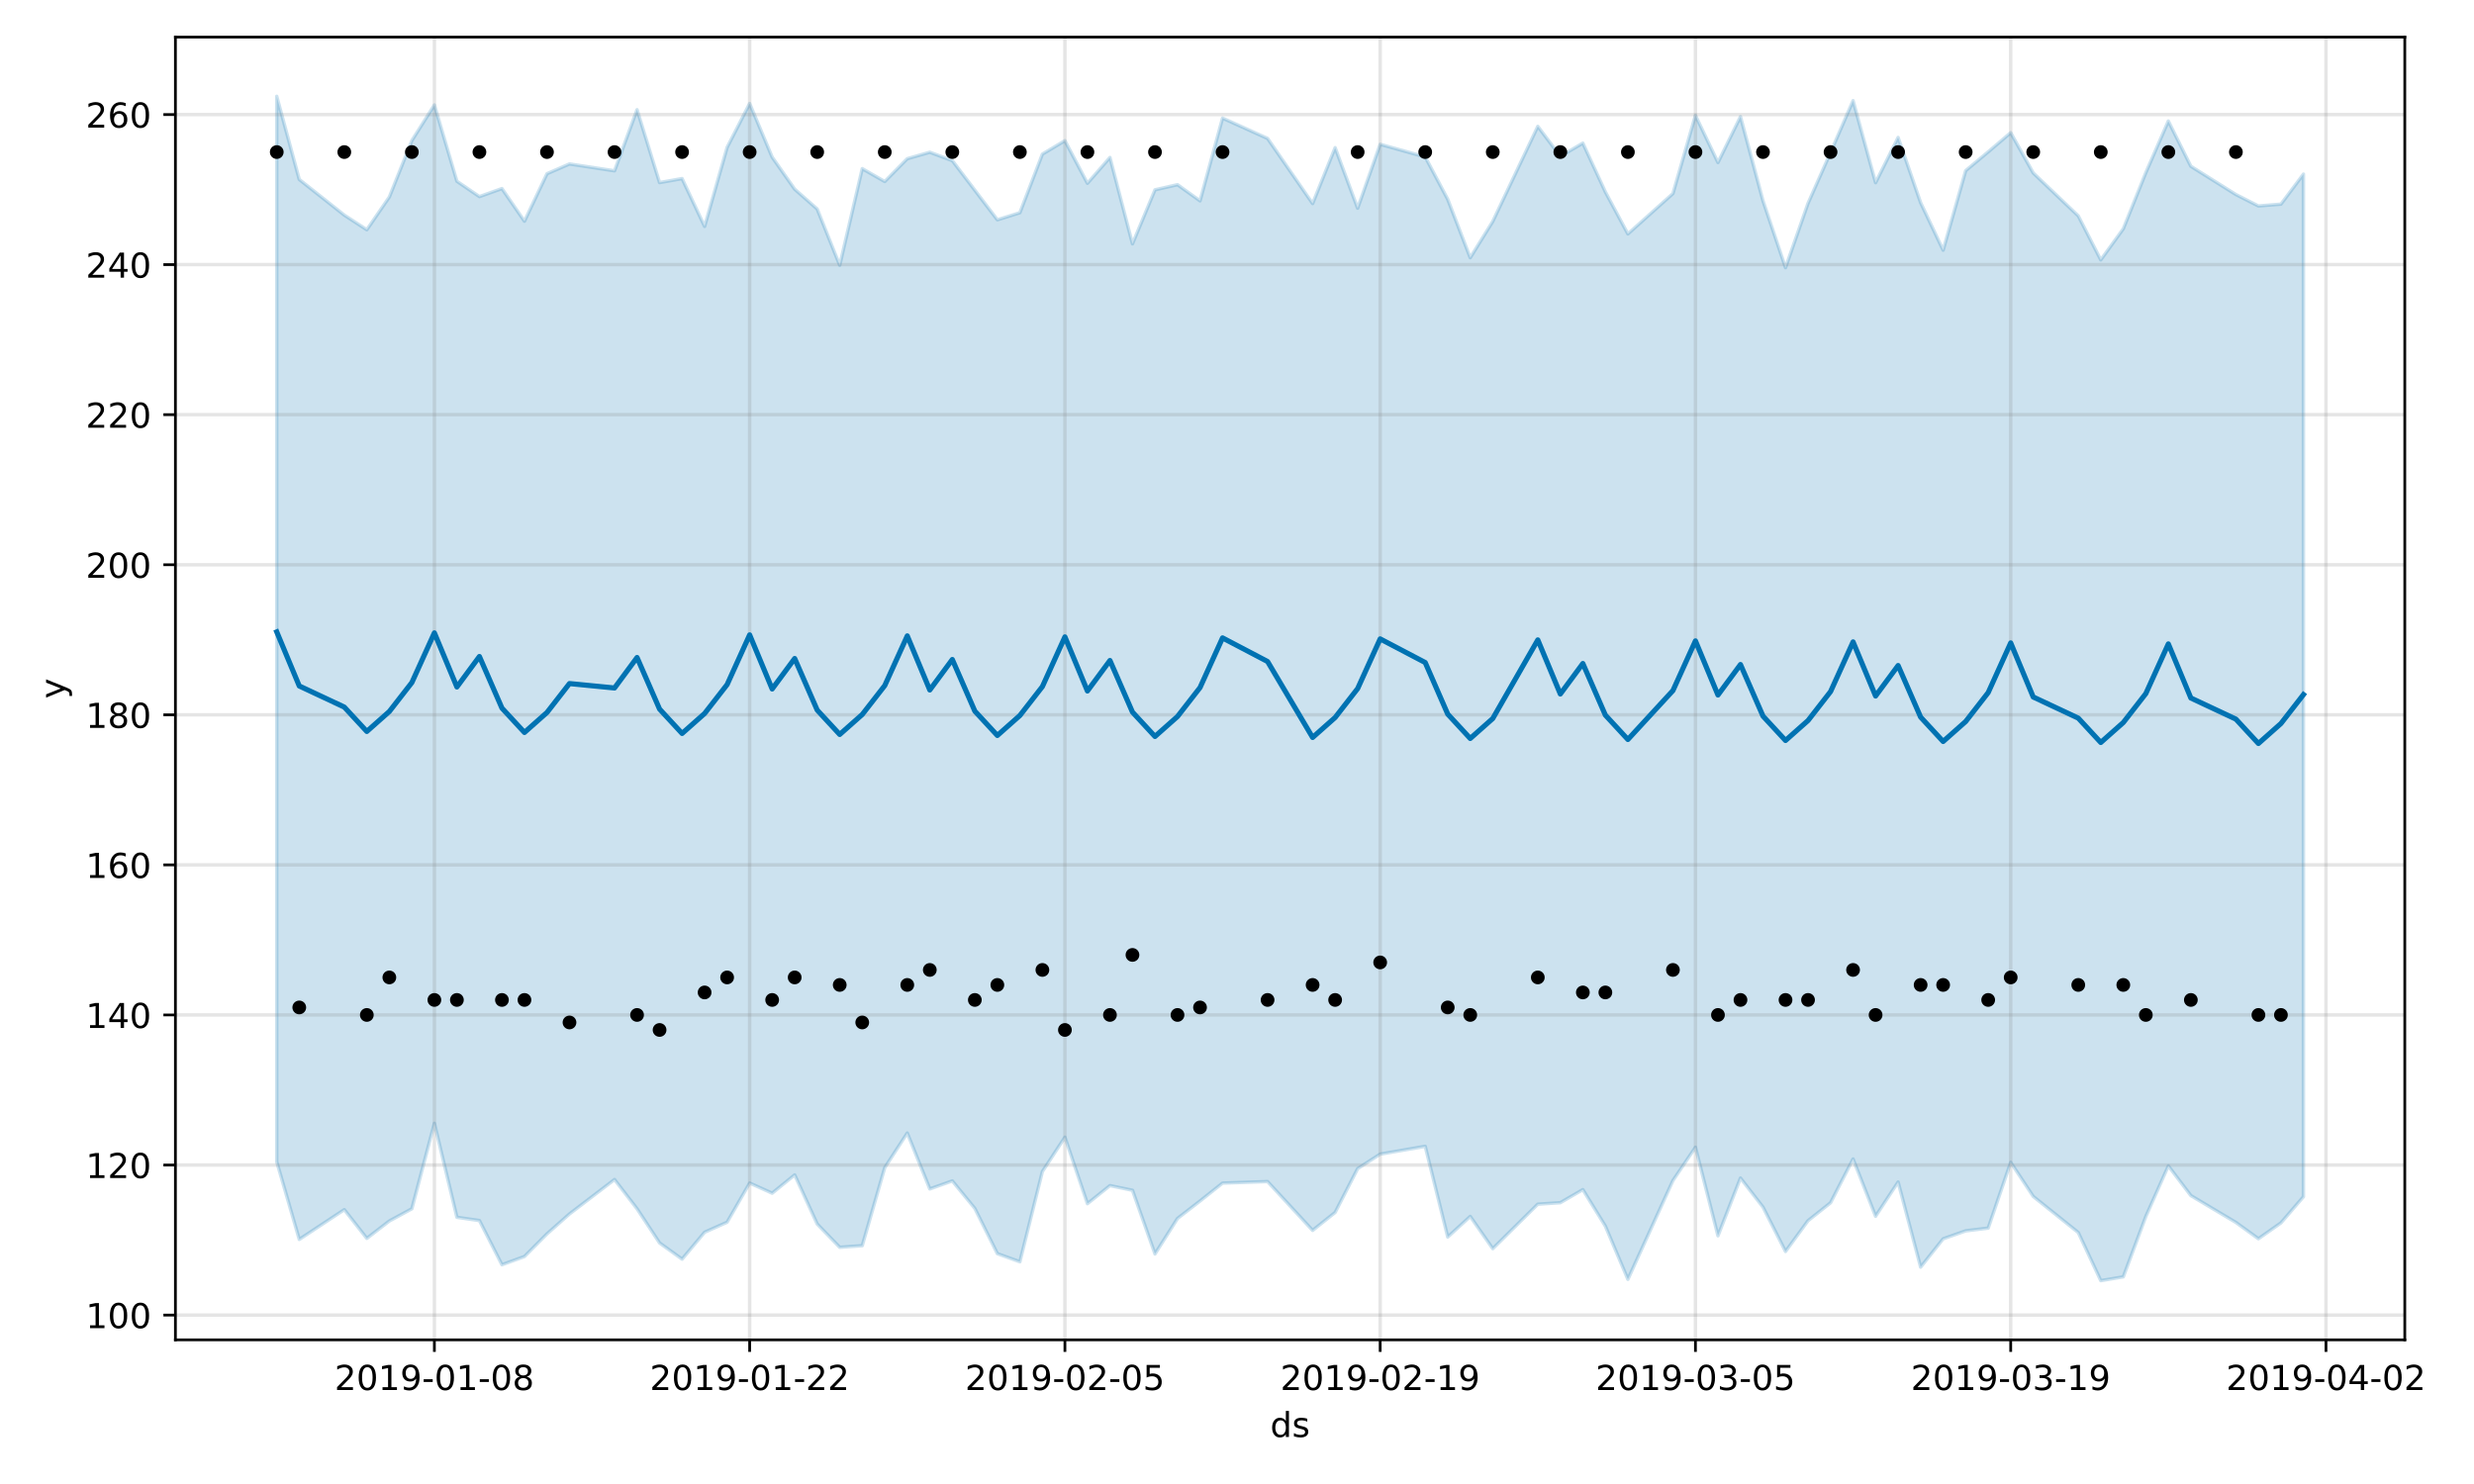 <?xml version="1.0" encoding="utf-8" standalone="no"?>
<!DOCTYPE svg PUBLIC "-//W3C//DTD SVG 1.1//EN"
  "http://www.w3.org/Graphics/SVG/1.1/DTD/svg11.dtd">
<!-- Created with matplotlib (https://matplotlib.org/) -->
<svg height="432pt" version="1.1" viewBox="0 0 720 432" width="720pt" xmlns="http://www.w3.org/2000/svg" xmlns:xlink="http://www.w3.org/1999/xlink">
 <defs>
  <style type="text/css">
*{stroke-linecap:butt;stroke-linejoin:round;}
  </style>
 </defs>
 <g id="figure_1">
  <g id="patch_1">
   <path d="M 0 432 
L 720 432 
L 720 0 
L 0 0 
z
" style="fill:#ffffff;"/>
  </g>
  <g id="axes_1">
   <g id="patch_2">
    <path d="M 51.05 390.04 
L 699.857 390.04 
L 699.857 10.8 
L 51.05 10.8 
z
" style="fill:#ffffff;"/>
   </g>
   <g id="PolyCollection_1">
    <defs>
     <path d="M 80.541 -403.962 
L 80.541 -93.801 
L 87.095 -71.197 
L 100.202 -79.86 
L 106.756 -71.502 
L 113.309 -76.559 
L 119.863 -80.117 
L 126.417 -105.006 
L 132.97 -77.637 
L 139.524 -76.688 
L 146.077 -63.826 
L 152.631 -66.217 
L 159.185 -72.811 
L 165.738 -78.609 
L 178.845 -88.63 
L 185.399 -80.111 
L 191.953 -70.178 
L 198.506 -65.454 
L 205.06 -73.288 
L 211.613 -76.205 
L 218.167 -87.612 
L 224.721 -84.652 
L 231.274 -89.98 
L 237.828 -75.681 
L 244.381 -68.901 
L 250.935 -69.374 
L 257.489 -92.089 
L 264.042 -102.162 
L 270.596 -85.893 
L 277.15 -88.225 
L 283.703 -80.222 
L 290.257 -67.058 
L 296.81 -64.691 
L 303.364 -90.955 
L 309.918 -100.955 
L 316.471 -81.601 
L 323.025 -86.861 
L 329.578 -85.502 
L 336.132 -66.963 
L 342.686 -77.299 
L 349.239 -82.378 
L 355.793 -87.591 
L 368.9 -88.038 
L 382.007 -73.82 
L 388.561 -79.049 
L 395.114 -91.807 
L 401.668 -96.026 
L 414.775 -98.292 
L 421.329 -71.897 
L 427.883 -77.889 
L 434.436 -68.501 
L 447.543 -81.455 
L 454.097 -81.884 
L 460.651 -85.696 
L 467.204 -75.065 
L 473.758 -59.574 
L 486.865 -88.325 
L 493.419 -98.031 
L 499.972 -72.252 
L 506.526 -89.06 
L 513.079 -80.602 
L 519.633 -67.685 
L 526.187 -76.648 
L 532.74 -81.862 
L 539.294 -94.611 
L 545.847 -77.938 
L 552.401 -87.905 
L 558.955 -63.124 
L 565.508 -71.373 
L 572.062 -73.687 
L 578.616 -74.487 
L 585.169 -93.642 
L 591.723 -83.713 
L 604.83 -73.205 
L 611.384 -59.198 
L 617.937 -60.296 
L 624.491 -77.87 
L 631.044 -92.602 
L 637.598 -83.953 
L 650.705 -76.144 
L 657.259 -71.399 
L 663.812 -76.006 
L 670.366 -83.622 
L 670.366 -381.318 
L 670.366 -381.318 
L 663.812 -372.572 
L 657.259 -372.047 
L 650.705 -375.375 
L 637.598 -383.598 
L 631.044 -396.767 
L 624.491 -381.731 
L 617.937 -365.401 
L 611.384 -356.351 
L 604.83 -369.16 
L 591.723 -381.656 
L 585.169 -393.366 
L 578.616 -387.795 
L 572.062 -382.316 
L 565.508 -359.167 
L 558.955 -373.015 
L 552.401 -391.987 
L 545.847 -378.817 
L 539.294 -402.702 
L 532.74 -387.607 
L 526.187 -372.829 
L 519.633 -354.077 
L 513.079 -373.547 
L 506.526 -398.048 
L 499.972 -384.688 
L 493.419 -398.422 
L 486.865 -375.653 
L 473.758 -363.904 
L 467.204 -376.139 
L 460.651 -390.334 
L 454.097 -386.495 
L 447.543 -395.214 
L 434.436 -367.553 
L 427.883 -356.978 
L 421.329 -373.984 
L 414.775 -386.326 
L 401.668 -389.994 
L 395.114 -371.39 
L 388.561 -389.013 
L 382.007 -372.743 
L 368.9 -391.696 
L 355.793 -397.626 
L 349.239 -373.533 
L 342.686 -378.238 
L 336.132 -376.746 
L 329.578 -361.021 
L 323.025 -386.157 
L 316.471 -378.638 
L 309.918 -391.048 
L 303.364 -387.139 
L 296.81 -370.074 
L 290.257 -368.015 
L 283.703 -376.631 
L 277.15 -385.251 
L 270.596 -387.686 
L 264.042 -385.802 
L 257.489 -379.158 
L 250.935 -382.908 
L 244.381 -354.776 
L 237.828 -371.157 
L 231.274 -376.936 
L 224.721 -386.256 
L 218.167 -401.868 
L 211.613 -389.092 
L 205.06 -366.094 
L 198.506 -380.018 
L 191.953 -378.853 
L 185.399 -400.067 
L 178.845 -382.278 
L 165.738 -384.273 
L 159.185 -381.431 
L 152.631 -367.606 
L 146.077 -377.11 
L 139.524 -374.771 
L 132.97 -379.24 
L 126.417 -401.451 
L 119.863 -391.076 
L 113.309 -374.661 
L 106.756 -365.122 
L 100.202 -369.385 
L 87.095 -379.762 
L 80.541 -403.962 
z
" id="md5d70c2b18" style="stroke:#0072b2;stroke-opacity:0.2;"/>
    </defs>
    <g clip-path="url(#pd4177c7b68)">
     <use style="fill:#0072b2;fill-opacity:0.2;stroke:#0072b2;stroke-opacity:0.2;" x="0" xlink:href="#md5d70c2b18" y="432"/>
    </g>
   </g>
   <g id="matplotlib.axis_1">
    <g id="xtick_1">
     <g id="line2d_1">
      <path clip-path="url(#pd4177c7b68)" d="M 126.417 390.04 
L 126.417 10.8 
" style="fill:none;stroke:#808080;stroke-linecap:square;stroke-opacity:0.2;"/>
     </g>
     <g id="line2d_2">
      <defs>
       <path d="M 0 0 
L 0 3.5 
" id="m16a97b45d8" style="stroke:#000000;stroke-width:0.8;"/>
      </defs>
      <g>
       <use style="stroke:#000000;stroke-width:0.8;" x="126.417" xlink:href="#m16a97b45d8" y="390.04"/>
      </g>
     </g>
     <g id="text_1">
      <!-- 2019-01-08 -->
      <defs>
       <path d="M 19.188 8.297 
L 53.609 8.297 
L 53.609 0 
L 7.328 0 
L 7.328 8.297 
Q 12.938 14.109 22.625 23.891 
Q 32.328 33.688 34.812 36.531 
Q 39.547 41.844 41.422 45.531 
Q 43.312 49.219 43.312 52.781 
Q 43.312 58.594 39.234 62.25 
Q 35.156 65.922 28.609 65.922 
Q 23.969 65.922 18.812 64.312 
Q 13.672 62.703 7.812 59.422 
L 7.812 69.391 
Q 13.766 71.781 18.938 73 
Q 24.125 74.219 28.422 74.219 
Q 39.75 74.219 46.484 68.547 
Q 53.219 62.891 53.219 53.422 
Q 53.219 48.922 51.531 44.891 
Q 49.859 40.875 45.406 35.406 
Q 44.188 33.984 37.641 27.219 
Q 31.109 20.453 19.188 8.297 
z
" id="DejaVuSans-50"/>
       <path d="M 31.781 66.406 
Q 24.172 66.406 20.328 58.906 
Q 16.5 51.422 16.5 36.375 
Q 16.5 21.391 20.328 13.891 
Q 24.172 6.391 31.781 6.391 
Q 39.453 6.391 43.281 13.891 
Q 47.125 21.391 47.125 36.375 
Q 47.125 51.422 43.281 58.906 
Q 39.453 66.406 31.781 66.406 
z
M 31.781 74.219 
Q 44.047 74.219 50.516 64.516 
Q 56.984 54.828 56.984 36.375 
Q 56.984 17.969 50.516 8.266 
Q 44.047 -1.422 31.781 -1.422 
Q 19.531 -1.422 13.062 8.266 
Q 6.594 17.969 6.594 36.375 
Q 6.594 54.828 13.062 64.516 
Q 19.531 74.219 31.781 74.219 
z
" id="DejaVuSans-48"/>
       <path d="M 12.406 8.297 
L 28.516 8.297 
L 28.516 63.922 
L 10.984 60.406 
L 10.984 69.391 
L 28.422 72.906 
L 38.281 72.906 
L 38.281 8.297 
L 54.391 8.297 
L 54.391 0 
L 12.406 0 
z
" id="DejaVuSans-49"/>
       <path d="M 10.984 1.516 
L 10.984 10.5 
Q 14.703 8.734 18.5 7.812 
Q 22.312 6.891 25.984 6.891 
Q 35.75 6.891 40.891 13.453 
Q 46.047 20.016 46.781 33.406 
Q 43.953 29.203 39.594 26.953 
Q 35.25 24.703 29.984 24.703 
Q 19.047 24.703 12.672 31.312 
Q 6.297 37.938 6.297 49.422 
Q 6.297 60.641 12.938 67.422 
Q 19.578 74.219 30.609 74.219 
Q 43.266 74.219 49.922 64.516 
Q 56.594 54.828 56.594 36.375 
Q 56.594 19.141 48.406 8.859 
Q 40.234 -1.422 26.422 -1.422 
Q 22.703 -1.422 18.891 -0.688 
Q 15.094 0.047 10.984 1.516 
z
M 30.609 32.422 
Q 37.25 32.422 41.125 36.953 
Q 45.016 41.5 45.016 49.422 
Q 45.016 57.281 41.125 61.844 
Q 37.25 66.406 30.609 66.406 
Q 23.969 66.406 20.094 61.844 
Q 16.219 57.281 16.219 49.422 
Q 16.219 41.5 20.094 36.953 
Q 23.969 32.422 30.609 32.422 
z
" id="DejaVuSans-57"/>
       <path d="M 4.891 31.391 
L 31.203 31.391 
L 31.203 23.391 
L 4.891 23.391 
z
" id="DejaVuSans-45"/>
       <path d="M 31.781 34.625 
Q 24.75 34.625 20.719 30.859 
Q 16.703 27.094 16.703 20.516 
Q 16.703 13.922 20.719 10.156 
Q 24.75 6.391 31.781 6.391 
Q 38.812 6.391 42.859 10.172 
Q 46.922 13.969 46.922 20.516 
Q 46.922 27.094 42.891 30.859 
Q 38.875 34.625 31.781 34.625 
z
M 21.922 38.812 
Q 15.578 40.375 12.031 44.719 
Q 8.5 49.078 8.5 55.328 
Q 8.5 64.062 14.719 69.141 
Q 20.953 74.219 31.781 74.219 
Q 42.672 74.219 48.875 69.141 
Q 55.078 64.062 55.078 55.328 
Q 55.078 49.078 51.531 44.719 
Q 48 40.375 41.703 38.812 
Q 48.828 37.156 52.797 32.312 
Q 56.781 27.484 56.781 20.516 
Q 56.781 9.906 50.312 4.234 
Q 43.844 -1.422 31.781 -1.422 
Q 19.734 -1.422 13.25 4.234 
Q 6.781 9.906 6.781 20.516 
Q 6.781 27.484 10.781 32.312 
Q 14.797 37.156 21.922 38.812 
z
M 18.312 54.391 
Q 18.312 48.734 21.844 45.562 
Q 25.391 42.391 31.781 42.391 
Q 38.141 42.391 41.719 45.562 
Q 45.312 48.734 45.312 54.391 
Q 45.312 60.062 41.719 63.234 
Q 38.141 66.406 31.781 66.406 
Q 25.391 66.406 21.844 63.234 
Q 18.312 60.062 18.312 54.391 
z
" id="DejaVuSans-56"/>
      </defs>
      <g transform="translate(97.359 404.638)scale(0.1 -0.1)">
       <use xlink:href="#DejaVuSans-50"/>
       <use x="63.623" xlink:href="#DejaVuSans-48"/>
       <use x="127.246" xlink:href="#DejaVuSans-49"/>
       <use x="190.869" xlink:href="#DejaVuSans-57"/>
       <use x="254.492" xlink:href="#DejaVuSans-45"/>
       <use x="290.576" xlink:href="#DejaVuSans-48"/>
       <use x="354.199" xlink:href="#DejaVuSans-49"/>
       <use x="417.822" xlink:href="#DejaVuSans-45"/>
       <use x="453.906" xlink:href="#DejaVuSans-48"/>
       <use x="517.529" xlink:href="#DejaVuSans-56"/>
      </g>
     </g>
    </g>
    <g id="xtick_2">
     <g id="line2d_3">
      <path clip-path="url(#pd4177c7b68)" d="M 218.167 390.04 
L 218.167 10.8 
" style="fill:none;stroke:#808080;stroke-linecap:square;stroke-opacity:0.2;"/>
     </g>
     <g id="line2d_4">
      <g>
       <use style="stroke:#000000;stroke-width:0.8;" x="218.167" xlink:href="#m16a97b45d8" y="390.04"/>
      </g>
     </g>
     <g id="text_2">
      <!-- 2019-01-22 -->
      <g transform="translate(189.109 404.638)scale(0.1 -0.1)">
       <use xlink:href="#DejaVuSans-50"/>
       <use x="63.623" xlink:href="#DejaVuSans-48"/>
       <use x="127.246" xlink:href="#DejaVuSans-49"/>
       <use x="190.869" xlink:href="#DejaVuSans-57"/>
       <use x="254.492" xlink:href="#DejaVuSans-45"/>
       <use x="290.576" xlink:href="#DejaVuSans-48"/>
       <use x="354.199" xlink:href="#DejaVuSans-49"/>
       <use x="417.822" xlink:href="#DejaVuSans-45"/>
       <use x="453.906" xlink:href="#DejaVuSans-50"/>
       <use x="517.529" xlink:href="#DejaVuSans-50"/>
      </g>
     </g>
    </g>
    <g id="xtick_3">
     <g id="line2d_5">
      <path clip-path="url(#pd4177c7b68)" d="M 309.918 390.04 
L 309.918 10.8 
" style="fill:none;stroke:#808080;stroke-linecap:square;stroke-opacity:0.2;"/>
     </g>
     <g id="line2d_6">
      <g>
       <use style="stroke:#000000;stroke-width:0.8;" x="309.918" xlink:href="#m16a97b45d8" y="390.04"/>
      </g>
     </g>
     <g id="text_3">
      <!-- 2019-02-05 -->
      <defs>
       <path d="M 10.797 72.906 
L 49.516 72.906 
L 49.516 64.594 
L 19.828 64.594 
L 19.828 46.734 
Q 21.969 47.469 24.109 47.828 
Q 26.266 48.188 28.422 48.188 
Q 40.625 48.188 47.75 41.5 
Q 54.891 34.812 54.891 23.391 
Q 54.891 11.625 47.562 5.094 
Q 40.234 -1.422 26.906 -1.422 
Q 22.312 -1.422 17.547 -0.641 
Q 12.797 0.141 7.719 1.703 
L 7.719 11.625 
Q 12.109 9.234 16.797 8.062 
Q 21.484 6.891 26.703 6.891 
Q 35.156 6.891 40.078 11.328 
Q 45.016 15.766 45.016 23.391 
Q 45.016 31 40.078 35.438 
Q 35.156 39.891 26.703 39.891 
Q 22.75 39.891 18.812 39.016 
Q 14.891 38.141 10.797 36.281 
z
" id="DejaVuSans-53"/>
      </defs>
      <g transform="translate(280.86 404.638)scale(0.1 -0.1)">
       <use xlink:href="#DejaVuSans-50"/>
       <use x="63.623" xlink:href="#DejaVuSans-48"/>
       <use x="127.246" xlink:href="#DejaVuSans-49"/>
       <use x="190.869" xlink:href="#DejaVuSans-57"/>
       <use x="254.492" xlink:href="#DejaVuSans-45"/>
       <use x="290.576" xlink:href="#DejaVuSans-48"/>
       <use x="354.199" xlink:href="#DejaVuSans-50"/>
       <use x="417.822" xlink:href="#DejaVuSans-45"/>
       <use x="453.906" xlink:href="#DejaVuSans-48"/>
       <use x="517.529" xlink:href="#DejaVuSans-53"/>
      </g>
     </g>
    </g>
    <g id="xtick_4">
     <g id="line2d_7">
      <path clip-path="url(#pd4177c7b68)" d="M 401.668 390.04 
L 401.668 10.8 
" style="fill:none;stroke:#808080;stroke-linecap:square;stroke-opacity:0.2;"/>
     </g>
     <g id="line2d_8">
      <g>
       <use style="stroke:#000000;stroke-width:0.8;" x="401.668" xlink:href="#m16a97b45d8" y="390.04"/>
      </g>
     </g>
     <g id="text_4">
      <!-- 2019-02-19 -->
      <g transform="translate(372.61 404.638)scale(0.1 -0.1)">
       <use xlink:href="#DejaVuSans-50"/>
       <use x="63.623" xlink:href="#DejaVuSans-48"/>
       <use x="127.246" xlink:href="#DejaVuSans-49"/>
       <use x="190.869" xlink:href="#DejaVuSans-57"/>
       <use x="254.492" xlink:href="#DejaVuSans-45"/>
       <use x="290.576" xlink:href="#DejaVuSans-48"/>
       <use x="354.199" xlink:href="#DejaVuSans-50"/>
       <use x="417.822" xlink:href="#DejaVuSans-45"/>
       <use x="453.906" xlink:href="#DejaVuSans-49"/>
       <use x="517.529" xlink:href="#DejaVuSans-57"/>
      </g>
     </g>
    </g>
    <g id="xtick_5">
     <g id="line2d_9">
      <path clip-path="url(#pd4177c7b68)" d="M 493.419 390.04 
L 493.419 10.8 
" style="fill:none;stroke:#808080;stroke-linecap:square;stroke-opacity:0.2;"/>
     </g>
     <g id="line2d_10">
      <g>
       <use style="stroke:#000000;stroke-width:0.8;" x="493.419" xlink:href="#m16a97b45d8" y="390.04"/>
      </g>
     </g>
     <g id="text_5">
      <!-- 2019-03-05 -->
      <defs>
       <path d="M 40.578 39.312 
Q 47.656 37.797 51.625 33 
Q 55.609 28.219 55.609 21.188 
Q 55.609 10.406 48.188 4.484 
Q 40.766 -1.422 27.094 -1.422 
Q 22.516 -1.422 17.656 -0.516 
Q 12.797 0.391 7.625 2.203 
L 7.625 11.719 
Q 11.719 9.328 16.594 8.109 
Q 21.484 6.891 26.812 6.891 
Q 36.078 6.891 40.938 10.547 
Q 45.797 14.203 45.797 21.188 
Q 45.797 27.641 41.281 31.266 
Q 36.766 34.906 28.719 34.906 
L 20.219 34.906 
L 20.219 43.016 
L 29.109 43.016 
Q 36.375 43.016 40.234 45.922 
Q 44.094 48.828 44.094 54.297 
Q 44.094 59.906 40.109 62.906 
Q 36.141 65.922 28.719 65.922 
Q 24.656 65.922 20.016 65.031 
Q 15.375 64.156 9.812 62.312 
L 9.812 71.094 
Q 15.438 72.656 20.344 73.438 
Q 25.25 74.219 29.594 74.219 
Q 40.828 74.219 47.359 69.109 
Q 53.906 64.016 53.906 55.328 
Q 53.906 49.266 50.438 45.094 
Q 46.969 40.922 40.578 39.312 
z
" id="DejaVuSans-51"/>
      </defs>
      <g transform="translate(464.361 404.638)scale(0.1 -0.1)">
       <use xlink:href="#DejaVuSans-50"/>
       <use x="63.623" xlink:href="#DejaVuSans-48"/>
       <use x="127.246" xlink:href="#DejaVuSans-49"/>
       <use x="190.869" xlink:href="#DejaVuSans-57"/>
       <use x="254.492" xlink:href="#DejaVuSans-45"/>
       <use x="290.576" xlink:href="#DejaVuSans-48"/>
       <use x="354.199" xlink:href="#DejaVuSans-51"/>
       <use x="417.822" xlink:href="#DejaVuSans-45"/>
       <use x="453.906" xlink:href="#DejaVuSans-48"/>
       <use x="517.529" xlink:href="#DejaVuSans-53"/>
      </g>
     </g>
    </g>
    <g id="xtick_6">
     <g id="line2d_11">
      <path clip-path="url(#pd4177c7b68)" d="M 585.169 390.04 
L 585.169 10.8 
" style="fill:none;stroke:#808080;stroke-linecap:square;stroke-opacity:0.2;"/>
     </g>
     <g id="line2d_12">
      <g>
       <use style="stroke:#000000;stroke-width:0.8;" x="585.169" xlink:href="#m16a97b45d8" y="390.04"/>
      </g>
     </g>
     <g id="text_6">
      <!-- 2019-03-19 -->
      <g transform="translate(556.111 404.638)scale(0.1 -0.1)">
       <use xlink:href="#DejaVuSans-50"/>
       <use x="63.623" xlink:href="#DejaVuSans-48"/>
       <use x="127.246" xlink:href="#DejaVuSans-49"/>
       <use x="190.869" xlink:href="#DejaVuSans-57"/>
       <use x="254.492" xlink:href="#DejaVuSans-45"/>
       <use x="290.576" xlink:href="#DejaVuSans-48"/>
       <use x="354.199" xlink:href="#DejaVuSans-51"/>
       <use x="417.822" xlink:href="#DejaVuSans-45"/>
       <use x="453.906" xlink:href="#DejaVuSans-49"/>
       <use x="517.529" xlink:href="#DejaVuSans-57"/>
      </g>
     </g>
    </g>
    <g id="xtick_7">
     <g id="line2d_13">
      <path clip-path="url(#pd4177c7b68)" d="M 676.92 390.04 
L 676.92 10.8 
" style="fill:none;stroke:#808080;stroke-linecap:square;stroke-opacity:0.2;"/>
     </g>
     <g id="line2d_14">
      <g>
       <use style="stroke:#000000;stroke-width:0.8;" x="676.92" xlink:href="#m16a97b45d8" y="390.04"/>
      </g>
     </g>
     <g id="text_7">
      <!-- 2019-04-02 -->
      <defs>
       <path d="M 37.797 64.312 
L 12.891 25.391 
L 37.797 25.391 
z
M 35.203 72.906 
L 47.609 72.906 
L 47.609 25.391 
L 58.016 25.391 
L 58.016 17.188 
L 47.609 17.188 
L 47.609 0 
L 37.797 0 
L 37.797 17.188 
L 4.891 17.188 
L 4.891 26.703 
z
" id="DejaVuSans-52"/>
      </defs>
      <g transform="translate(647.862 404.638)scale(0.1 -0.1)">
       <use xlink:href="#DejaVuSans-50"/>
       <use x="63.623" xlink:href="#DejaVuSans-48"/>
       <use x="127.246" xlink:href="#DejaVuSans-49"/>
       <use x="190.869" xlink:href="#DejaVuSans-57"/>
       <use x="254.492" xlink:href="#DejaVuSans-45"/>
       <use x="290.576" xlink:href="#DejaVuSans-48"/>
       <use x="354.199" xlink:href="#DejaVuSans-52"/>
       <use x="417.822" xlink:href="#DejaVuSans-45"/>
       <use x="453.906" xlink:href="#DejaVuSans-48"/>
       <use x="517.529" xlink:href="#DejaVuSans-50"/>
      </g>
     </g>
    </g>
    <g id="text_8">
     <!-- ds -->
     <defs>
      <path d="M 45.406 46.391 
L 45.406 75.984 
L 54.391 75.984 
L 54.391 0 
L 45.406 0 
L 45.406 8.203 
Q 42.578 3.328 38.25 0.953 
Q 33.938 -1.422 27.875 -1.422 
Q 17.969 -1.422 11.734 6.484 
Q 5.516 14.406 5.516 27.297 
Q 5.516 40.188 11.734 48.094 
Q 17.969 56 27.875 56 
Q 33.938 56 38.25 53.625 
Q 42.578 51.266 45.406 46.391 
z
M 14.797 27.297 
Q 14.797 17.391 18.875 11.75 
Q 22.953 6.109 30.078 6.109 
Q 37.203 6.109 41.297 11.75 
Q 45.406 17.391 45.406 27.297 
Q 45.406 37.203 41.297 42.844 
Q 37.203 48.484 30.078 48.484 
Q 22.953 48.484 18.875 42.844 
Q 14.797 37.203 14.797 27.297 
z
" id="DejaVuSans-100"/>
      <path d="M 44.281 53.078 
L 44.281 44.578 
Q 40.484 46.531 36.375 47.5 
Q 32.281 48.484 27.875 48.484 
Q 21.188 48.484 17.844 46.438 
Q 14.5 44.391 14.5 40.281 
Q 14.5 37.156 16.891 35.375 
Q 19.281 33.594 26.516 31.984 
L 29.594 31.297 
Q 39.156 29.25 43.188 25.516 
Q 47.219 21.781 47.219 15.094 
Q 47.219 7.469 41.188 3.016 
Q 35.156 -1.422 24.609 -1.422 
Q 20.219 -1.422 15.453 -0.562 
Q 10.688 0.297 5.422 2 
L 5.422 11.281 
Q 10.406 8.688 15.234 7.391 
Q 20.062 6.109 24.812 6.109 
Q 31.156 6.109 34.562 8.281 
Q 37.984 10.453 37.984 14.406 
Q 37.984 18.062 35.516 20.016 
Q 33.062 21.969 24.703 23.781 
L 21.578 24.516 
Q 13.234 26.266 9.516 29.906 
Q 5.812 33.547 5.812 39.891 
Q 5.812 47.609 11.281 51.797 
Q 16.75 56 26.812 56 
Q 31.781 56 36.172 55.266 
Q 40.578 54.547 44.281 53.078 
z
" id="DejaVuSans-115"/>
     </defs>
     <g transform="translate(369.675 418.317)scale(0.1 -0.1)">
      <use xlink:href="#DejaVuSans-100"/>
      <use x="63.477" xlink:href="#DejaVuSans-115"/>
     </g>
    </g>
   </g>
   <g id="matplotlib.axis_2">
    <g id="ytick_1">
     <g id="line2d_15">
      <path clip-path="url(#pd4177c7b68)" d="M 51.05 382.827 
L 699.857 382.827 
" style="fill:none;stroke:#808080;stroke-linecap:square;stroke-opacity:0.2;"/>
     </g>
     <g id="line2d_16">
      <defs>
       <path d="M 0 0 
L -3.5 0 
" id="md8b6f81e49" style="stroke:#000000;stroke-width:0.8;"/>
      </defs>
      <g>
       <use style="stroke:#000000;stroke-width:0.8;" x="51.05" xlink:href="#md8b6f81e49" y="382.827"/>
      </g>
     </g>
     <g id="text_9">
      <!-- 100 -->
      <g transform="translate(24.962 386.626)scale(0.1 -0.1)">
       <use xlink:href="#DejaVuSans-49"/>
       <use x="63.623" xlink:href="#DejaVuSans-48"/>
       <use x="127.246" xlink:href="#DejaVuSans-48"/>
      </g>
     </g>
    </g>
    <g id="ytick_2">
     <g id="line2d_17">
      <path clip-path="url(#pd4177c7b68)" d="M 51.05 339.142 
L 699.857 339.142 
" style="fill:none;stroke:#808080;stroke-linecap:square;stroke-opacity:0.2;"/>
     </g>
     <g id="line2d_18">
      <g>
       <use style="stroke:#000000;stroke-width:0.8;" x="51.05" xlink:href="#md8b6f81e49" y="339.142"/>
      </g>
     </g>
     <g id="text_10">
      <!-- 120 -->
      <g transform="translate(24.962 342.941)scale(0.1 -0.1)">
       <use xlink:href="#DejaVuSans-49"/>
       <use x="63.623" xlink:href="#DejaVuSans-50"/>
       <use x="127.246" xlink:href="#DejaVuSans-48"/>
      </g>
     </g>
    </g>
    <g id="ytick_3">
     <g id="line2d_19">
      <path clip-path="url(#pd4177c7b68)" d="M 51.05 295.456 
L 699.857 295.456 
" style="fill:none;stroke:#808080;stroke-linecap:square;stroke-opacity:0.2;"/>
     </g>
     <g id="line2d_20">
      <g>
       <use style="stroke:#000000;stroke-width:0.8;" x="51.05" xlink:href="#md8b6f81e49" y="295.456"/>
      </g>
     </g>
     <g id="text_11">
      <!-- 140 -->
      <g transform="translate(24.962 299.256)scale(0.1 -0.1)">
       <use xlink:href="#DejaVuSans-49"/>
       <use x="63.623" xlink:href="#DejaVuSans-52"/>
       <use x="127.246" xlink:href="#DejaVuSans-48"/>
      </g>
     </g>
    </g>
    <g id="ytick_4">
     <g id="line2d_21">
      <path clip-path="url(#pd4177c7b68)" d="M 51.05 251.771 
L 699.857 251.771 
" style="fill:none;stroke:#808080;stroke-linecap:square;stroke-opacity:0.2;"/>
     </g>
     <g id="line2d_22">
      <g>
       <use style="stroke:#000000;stroke-width:0.8;" x="51.05" xlink:href="#md8b6f81e49" y="251.771"/>
      </g>
     </g>
     <g id="text_12">
      <!-- 160 -->
      <defs>
       <path d="M 33.016 40.375 
Q 26.375 40.375 22.484 35.828 
Q 18.609 31.297 18.609 23.391 
Q 18.609 15.531 22.484 10.953 
Q 26.375 6.391 33.016 6.391 
Q 39.656 6.391 43.531 10.953 
Q 47.406 15.531 47.406 23.391 
Q 47.406 31.297 43.531 35.828 
Q 39.656 40.375 33.016 40.375 
z
M 52.594 71.297 
L 52.594 62.312 
Q 48.875 64.062 45.094 64.984 
Q 41.312 65.922 37.594 65.922 
Q 27.828 65.922 22.672 59.328 
Q 17.531 52.734 16.797 39.406 
Q 19.672 43.656 24.016 45.922 
Q 28.375 48.188 33.594 48.188 
Q 44.578 48.188 50.953 41.516 
Q 57.328 34.859 57.328 23.391 
Q 57.328 12.156 50.688 5.359 
Q 44.047 -1.422 33.016 -1.422 
Q 20.359 -1.422 13.672 8.266 
Q 6.984 17.969 6.984 36.375 
Q 6.984 53.656 15.188 63.938 
Q 23.391 74.219 37.203 74.219 
Q 40.922 74.219 44.703 73.484 
Q 48.484 72.75 52.594 71.297 
z
" id="DejaVuSans-54"/>
      </defs>
      <g transform="translate(24.962 255.57)scale(0.1 -0.1)">
       <use xlink:href="#DejaVuSans-49"/>
       <use x="63.623" xlink:href="#DejaVuSans-54"/>
       <use x="127.246" xlink:href="#DejaVuSans-48"/>
      </g>
     </g>
    </g>
    <g id="ytick_5">
     <g id="line2d_23">
      <path clip-path="url(#pd4177c7b68)" d="M 51.05 208.086 
L 699.857 208.086 
" style="fill:none;stroke:#808080;stroke-linecap:square;stroke-opacity:0.2;"/>
     </g>
     <g id="line2d_24">
      <g>
       <use style="stroke:#000000;stroke-width:0.8;" x="51.05" xlink:href="#md8b6f81e49" y="208.086"/>
      </g>
     </g>
     <g id="text_13">
      <!-- 180 -->
      <g transform="translate(24.962 211.885)scale(0.1 -0.1)">
       <use xlink:href="#DejaVuSans-49"/>
       <use x="63.623" xlink:href="#DejaVuSans-56"/>
       <use x="127.246" xlink:href="#DejaVuSans-48"/>
      </g>
     </g>
    </g>
    <g id="ytick_6">
     <g id="line2d_25">
      <path clip-path="url(#pd4177c7b68)" d="M 51.05 164.401 
L 699.857 164.401 
" style="fill:none;stroke:#808080;stroke-linecap:square;stroke-opacity:0.2;"/>
     </g>
     <g id="line2d_26">
      <g>
       <use style="stroke:#000000;stroke-width:0.8;" x="51.05" xlink:href="#md8b6f81e49" y="164.401"/>
      </g>
     </g>
     <g id="text_14">
      <!-- 200 -->
      <g transform="translate(24.962 168.2)scale(0.1 -0.1)">
       <use xlink:href="#DejaVuSans-50"/>
       <use x="63.623" xlink:href="#DejaVuSans-48"/>
       <use x="127.246" xlink:href="#DejaVuSans-48"/>
      </g>
     </g>
    </g>
    <g id="ytick_7">
     <g id="line2d_27">
      <path clip-path="url(#pd4177c7b68)" d="M 51.05 120.715 
L 699.857 120.715 
" style="fill:none;stroke:#808080;stroke-linecap:square;stroke-opacity:0.2;"/>
     </g>
     <g id="line2d_28">
      <g>
       <use style="stroke:#000000;stroke-width:0.8;" x="51.05" xlink:href="#md8b6f81e49" y="120.715"/>
      </g>
     </g>
     <g id="text_15">
      <!-- 220 -->
      <g transform="translate(24.962 124.515)scale(0.1 -0.1)">
       <use xlink:href="#DejaVuSans-50"/>
       <use x="63.623" xlink:href="#DejaVuSans-50"/>
       <use x="127.246" xlink:href="#DejaVuSans-48"/>
      </g>
     </g>
    </g>
    <g id="ytick_8">
     <g id="line2d_29">
      <path clip-path="url(#pd4177c7b68)" d="M 51.05 77.03 
L 699.857 77.03 
" style="fill:none;stroke:#808080;stroke-linecap:square;stroke-opacity:0.2;"/>
     </g>
     <g id="line2d_30">
      <g>
       <use style="stroke:#000000;stroke-width:0.8;" x="51.05" xlink:href="#md8b6f81e49" y="77.03"/>
      </g>
     </g>
     <g id="text_16">
      <!-- 240 -->
      <g transform="translate(24.962 80.829)scale(0.1 -0.1)">
       <use xlink:href="#DejaVuSans-50"/>
       <use x="63.623" xlink:href="#DejaVuSans-52"/>
       <use x="127.246" xlink:href="#DejaVuSans-48"/>
      </g>
     </g>
    </g>
    <g id="ytick_9">
     <g id="line2d_31">
      <path clip-path="url(#pd4177c7b68)" d="M 51.05 33.345 
L 699.857 33.345 
" style="fill:none;stroke:#808080;stroke-linecap:square;stroke-opacity:0.2;"/>
     </g>
     <g id="line2d_32">
      <g>
       <use style="stroke:#000000;stroke-width:0.8;" x="51.05" xlink:href="#md8b6f81e49" y="33.345"/>
      </g>
     </g>
     <g id="text_17">
      <!-- 260 -->
      <g transform="translate(24.962 37.144)scale(0.1 -0.1)">
       <use xlink:href="#DejaVuSans-50"/>
       <use x="63.623" xlink:href="#DejaVuSans-54"/>
       <use x="127.246" xlink:href="#DejaVuSans-48"/>
      </g>
     </g>
    </g>
    <g id="text_18">
     <!-- y -->
     <defs>
      <path d="M 32.172 -5.078 
Q 28.375 -14.844 24.75 -17.812 
Q 21.141 -20.797 15.094 -20.797 
L 7.906 -20.797 
L 7.906 -13.281 
L 13.188 -13.281 
Q 16.891 -13.281 18.938 -11.516 
Q 21 -9.766 23.484 -3.219 
L 25.094 0.875 
L 2.984 54.688 
L 12.5 54.688 
L 29.594 11.922 
L 46.688 54.688 
L 56.203 54.688 
z
" id="DejaVuSans-121"/>
     </defs>
     <g transform="translate(18.883 203.379)rotate(-90)scale(0.1 -0.1)">
      <use xlink:href="#DejaVuSans-121"/>
     </g>
    </g>
   </g>
   <g id="line2d_33">
    <defs>
     <path d="M 0 1.5 
C 0.398 1.5 0.779 1.342 1.061 1.061 
C 1.342 0.779 1.5 0.398 1.5 0 
C 1.5 -0.398 1.342 -0.779 1.061 -1.061 
C 0.779 -1.342 0.398 -1.5 0 -1.5 
C -0.398 -1.5 -0.779 -1.342 -1.061 -1.061 
C -1.342 -0.779 -1.5 -0.398 -1.5 0 
C -1.5 0.398 -1.342 0.779 -1.061 1.061 
C -0.779 1.342 -0.398 1.5 0 1.5 
z
" id="m6b9f9dd6cc" style="stroke:#000000;"/>
    </defs>
    <g clip-path="url(#pd4177c7b68)">
     <use style="stroke:#000000;" x="80.541" xlink:href="#m6b9f9dd6cc" y="44.266"/>
     <use style="stroke:#000000;" x="87.095" xlink:href="#m6b9f9dd6cc" y="293.272"/>
     <use style="stroke:#000000;" x="100.202" xlink:href="#m6b9f9dd6cc" y="44.266"/>
     <use style="stroke:#000000;" x="106.756" xlink:href="#m6b9f9dd6cc" y="295.456"/>
     <use style="stroke:#000000;" x="113.309" xlink:href="#m6b9f9dd6cc" y="284.535"/>
     <use style="stroke:#000000;" x="119.863" xlink:href="#m6b9f9dd6cc" y="44.266"/>
     <use style="stroke:#000000;" x="126.417" xlink:href="#m6b9f9dd6cc" y="291.088"/>
     <use style="stroke:#000000;" x="132.97" xlink:href="#m6b9f9dd6cc" y="291.088"/>
     <use style="stroke:#000000;" x="139.524" xlink:href="#m6b9f9dd6cc" y="44.266"/>
     <use style="stroke:#000000;" x="146.077" xlink:href="#m6b9f9dd6cc" y="291.088"/>
     <use style="stroke:#000000;" x="152.631" xlink:href="#m6b9f9dd6cc" y="291.088"/>
     <use style="stroke:#000000;" x="159.185" xlink:href="#m6b9f9dd6cc" y="44.266"/>
     <use style="stroke:#000000;" x="165.738" xlink:href="#m6b9f9dd6cc" y="297.641"/>
     <use style="stroke:#000000;" x="178.845" xlink:href="#m6b9f9dd6cc" y="44.266"/>
     <use style="stroke:#000000;" x="185.399" xlink:href="#m6b9f9dd6cc" y="295.456"/>
     <use style="stroke:#000000;" x="191.953" xlink:href="#m6b9f9dd6cc" y="299.825"/>
     <use style="stroke:#000000;" x="198.506" xlink:href="#m6b9f9dd6cc" y="44.266"/>
     <use style="stroke:#000000;" x="205.06" xlink:href="#m6b9f9dd6cc" y="288.904"/>
     <use style="stroke:#000000;" x="211.613" xlink:href="#m6b9f9dd6cc" y="284.535"/>
     <use style="stroke:#000000;" x="218.167" xlink:href="#m6b9f9dd6cc" y="44.266"/>
     <use style="stroke:#000000;" x="224.721" xlink:href="#m6b9f9dd6cc" y="291.088"/>
     <use style="stroke:#000000;" x="231.274" xlink:href="#m6b9f9dd6cc" y="284.535"/>
     <use style="stroke:#000000;" x="237.828" xlink:href="#m6b9f9dd6cc" y="44.266"/>
     <use style="stroke:#000000;" x="244.381" xlink:href="#m6b9f9dd6cc" y="286.719"/>
     <use style="stroke:#000000;" x="250.935" xlink:href="#m6b9f9dd6cc" y="297.641"/>
     <use style="stroke:#000000;" x="257.489" xlink:href="#m6b9f9dd6cc" y="44.266"/>
     <use style="stroke:#000000;" x="264.042" xlink:href="#m6b9f9dd6cc" y="286.719"/>
     <use style="stroke:#000000;" x="270.596" xlink:href="#m6b9f9dd6cc" y="282.351"/>
     <use style="stroke:#000000;" x="277.15" xlink:href="#m6b9f9dd6cc" y="44.266"/>
     <use style="stroke:#000000;" x="283.703" xlink:href="#m6b9f9dd6cc" y="291.088"/>
     <use style="stroke:#000000;" x="290.257" xlink:href="#m6b9f9dd6cc" y="286.719"/>
     <use style="stroke:#000000;" x="296.81" xlink:href="#m6b9f9dd6cc" y="44.266"/>
     <use style="stroke:#000000;" x="303.364" xlink:href="#m6b9f9dd6cc" y="282.351"/>
     <use style="stroke:#000000;" x="309.918" xlink:href="#m6b9f9dd6cc" y="299.825"/>
     <use style="stroke:#000000;" x="316.471" xlink:href="#m6b9f9dd6cc" y="44.266"/>
     <use style="stroke:#000000;" x="323.025" xlink:href="#m6b9f9dd6cc" y="295.456"/>
     <use style="stroke:#000000;" x="329.578" xlink:href="#m6b9f9dd6cc" y="277.982"/>
     <use style="stroke:#000000;" x="336.132" xlink:href="#m6b9f9dd6cc" y="44.266"/>
     <use style="stroke:#000000;" x="342.686" xlink:href="#m6b9f9dd6cc" y="295.456"/>
     <use style="stroke:#000000;" x="349.239" xlink:href="#m6b9f9dd6cc" y="293.272"/>
     <use style="stroke:#000000;" x="355.793" xlink:href="#m6b9f9dd6cc" y="44.266"/>
     <use style="stroke:#000000;" x="368.9" xlink:href="#m6b9f9dd6cc" y="291.088"/>
     <use style="stroke:#000000;" x="382.007" xlink:href="#m6b9f9dd6cc" y="286.719"/>
     <use style="stroke:#000000;" x="388.561" xlink:href="#m6b9f9dd6cc" y="291.088"/>
     <use style="stroke:#000000;" x="395.114" xlink:href="#m6b9f9dd6cc" y="44.266"/>
     <use style="stroke:#000000;" x="401.668" xlink:href="#m6b9f9dd6cc" y="280.167"/>
     <use style="stroke:#000000;" x="414.775" xlink:href="#m6b9f9dd6cc" y="44.266"/>
     <use style="stroke:#000000;" x="421.329" xlink:href="#m6b9f9dd6cc" y="293.272"/>
     <use style="stroke:#000000;" x="427.883" xlink:href="#m6b9f9dd6cc" y="295.456"/>
     <use style="stroke:#000000;" x="434.436" xlink:href="#m6b9f9dd6cc" y="44.266"/>
     <use style="stroke:#000000;" x="447.543" xlink:href="#m6b9f9dd6cc" y="284.535"/>
     <use style="stroke:#000000;" x="454.097" xlink:href="#m6b9f9dd6cc" y="44.266"/>
     <use style="stroke:#000000;" x="460.651" xlink:href="#m6b9f9dd6cc" y="288.904"/>
     <use style="stroke:#000000;" x="467.204" xlink:href="#m6b9f9dd6cc" y="288.904"/>
     <use style="stroke:#000000;" x="473.758" xlink:href="#m6b9f9dd6cc" y="44.266"/>
     <use style="stroke:#000000;" x="486.865" xlink:href="#m6b9f9dd6cc" y="282.351"/>
     <use style="stroke:#000000;" x="493.419" xlink:href="#m6b9f9dd6cc" y="44.266"/>
     <use style="stroke:#000000;" x="499.972" xlink:href="#m6b9f9dd6cc" y="295.456"/>
     <use style="stroke:#000000;" x="506.526" xlink:href="#m6b9f9dd6cc" y="291.088"/>
     <use style="stroke:#000000;" x="513.079" xlink:href="#m6b9f9dd6cc" y="44.266"/>
     <use style="stroke:#000000;" x="519.633" xlink:href="#m6b9f9dd6cc" y="291.088"/>
     <use style="stroke:#000000;" x="526.187" xlink:href="#m6b9f9dd6cc" y="291.088"/>
     <use style="stroke:#000000;" x="532.74" xlink:href="#m6b9f9dd6cc" y="44.266"/>
     <use style="stroke:#000000;" x="539.294" xlink:href="#m6b9f9dd6cc" y="282.351"/>
     <use style="stroke:#000000;" x="545.847" xlink:href="#m6b9f9dd6cc" y="295.456"/>
     <use style="stroke:#000000;" x="552.401" xlink:href="#m6b9f9dd6cc" y="44.266"/>
     <use style="stroke:#000000;" x="558.955" xlink:href="#m6b9f9dd6cc" y="286.719"/>
     <use style="stroke:#000000;" x="565.508" xlink:href="#m6b9f9dd6cc" y="286.719"/>
     <use style="stroke:#000000;" x="572.062" xlink:href="#m6b9f9dd6cc" y="44.266"/>
     <use style="stroke:#000000;" x="578.616" xlink:href="#m6b9f9dd6cc" y="291.088"/>
     <use style="stroke:#000000;" x="585.169" xlink:href="#m6b9f9dd6cc" y="284.535"/>
     <use style="stroke:#000000;" x="591.723" xlink:href="#m6b9f9dd6cc" y="44.266"/>
     <use style="stroke:#000000;" x="604.83" xlink:href="#m6b9f9dd6cc" y="286.719"/>
     <use style="stroke:#000000;" x="611.384" xlink:href="#m6b9f9dd6cc" y="44.266"/>
     <use style="stroke:#000000;" x="617.937" xlink:href="#m6b9f9dd6cc" y="286.719"/>
     <use style="stroke:#000000;" x="624.491" xlink:href="#m6b9f9dd6cc" y="295.456"/>
     <use style="stroke:#000000;" x="631.044" xlink:href="#m6b9f9dd6cc" y="44.266"/>
     <use style="stroke:#000000;" x="637.598" xlink:href="#m6b9f9dd6cc" y="291.088"/>
     <use style="stroke:#000000;" x="650.705" xlink:href="#m6b9f9dd6cc" y="44.266"/>
     <use style="stroke:#000000;" x="657.259" xlink:href="#m6b9f9dd6cc" y="295.456"/>
     <use style="stroke:#000000;" x="663.812" xlink:href="#m6b9f9dd6cc" y="295.456"/>
    </g>
   </g>
   <g id="line2d_34">
    <path clip-path="url(#pd4177c7b68)" d="M 80.541 183.941 
L 87.095 199.69 
L 100.202 205.837 
L 106.756 212.929 
L 113.309 207.118 
L 119.863 198.696 
L 126.417 184.233 
L 132.97 199.982 
L 139.524 191.111 
L 146.077 206.129 
L 152.631 213.221 
L 159.185 207.41 
L 165.738 198.988 
L 178.845 200.274 
L 185.399 191.403 
L 191.953 206.421 
L 198.506 213.513 
L 205.06 207.702 
L 211.613 199.28 
L 218.167 184.817 
L 224.721 200.566 
L 231.274 191.695 
L 237.828 206.713 
L 244.381 213.805 
L 250.935 207.994 
L 257.489 199.572 
L 264.042 185.109 
L 270.596 200.858 
L 277.15 191.986 
L 283.703 207.005 
L 290.257 214.097 
L 296.81 208.286 
L 303.364 199.864 
L 309.918 185.401 
L 316.471 201.15 
L 323.025 192.278 
L 329.578 207.297 
L 336.132 214.389 
L 342.686 208.578 
L 349.239 200.156 
L 355.793 185.693 
L 368.9 192.57 
L 382.007 214.681 
L 388.561 208.87 
L 395.114 200.448 
L 401.668 185.985 
L 414.775 192.862 
L 421.329 207.881 
L 427.883 214.973 
L 434.436 209.162 
L 447.543 186.277 
L 454.097 202.026 
L 460.651 193.154 
L 467.204 208.173 
L 473.758 215.265 
L 486.865 201.032 
L 493.419 186.569 
L 499.972 202.318 
L 506.526 193.446 
L 513.079 208.465 
L 519.633 215.557 
L 526.187 209.746 
L 532.74 201.324 
L 539.294 186.861 
L 545.847 202.61 
L 552.401 193.738 
L 558.955 208.757 
L 565.508 215.849 
L 572.062 210.038 
L 578.616 201.616 
L 585.169 187.153 
L 591.723 202.901 
L 604.83 209.049 
L 611.384 216.141 
L 617.937 210.33 
L 624.491 201.908 
L 631.044 187.445 
L 637.598 203.193 
L 650.705 209.341 
L 657.259 216.433 
L 663.812 210.622 
L 670.366 202.2 
" style="fill:none;stroke:#0072b2;stroke-linecap:square;stroke-width:1.5;"/>
   </g>
   <g id="patch_3">
    <path d="M 51.05 390.04 
L 51.05 10.8 
" style="fill:none;stroke:#000000;stroke-linecap:square;stroke-linejoin:miter;stroke-width:0.8;"/>
   </g>
   <g id="patch_4">
    <path d="M 699.857 390.04 
L 699.857 10.8 
" style="fill:none;stroke:#000000;stroke-linecap:square;stroke-linejoin:miter;stroke-width:0.8;"/>
   </g>
   <g id="patch_5">
    <path d="M 51.05 390.04 
L 699.857 390.04 
" style="fill:none;stroke:#000000;stroke-linecap:square;stroke-linejoin:miter;stroke-width:0.8;"/>
   </g>
   <g id="patch_6">
    <path d="M 51.05 10.8 
L 699.857 10.8 
" style="fill:none;stroke:#000000;stroke-linecap:square;stroke-linejoin:miter;stroke-width:0.8;"/>
   </g>
  </g>
 </g>
 <defs>
  <clipPath id="pd4177c7b68">
   <rect height="379.24" width="648.807" x="51.05" y="10.8"/>
  </clipPath>
 </defs>
</svg>
